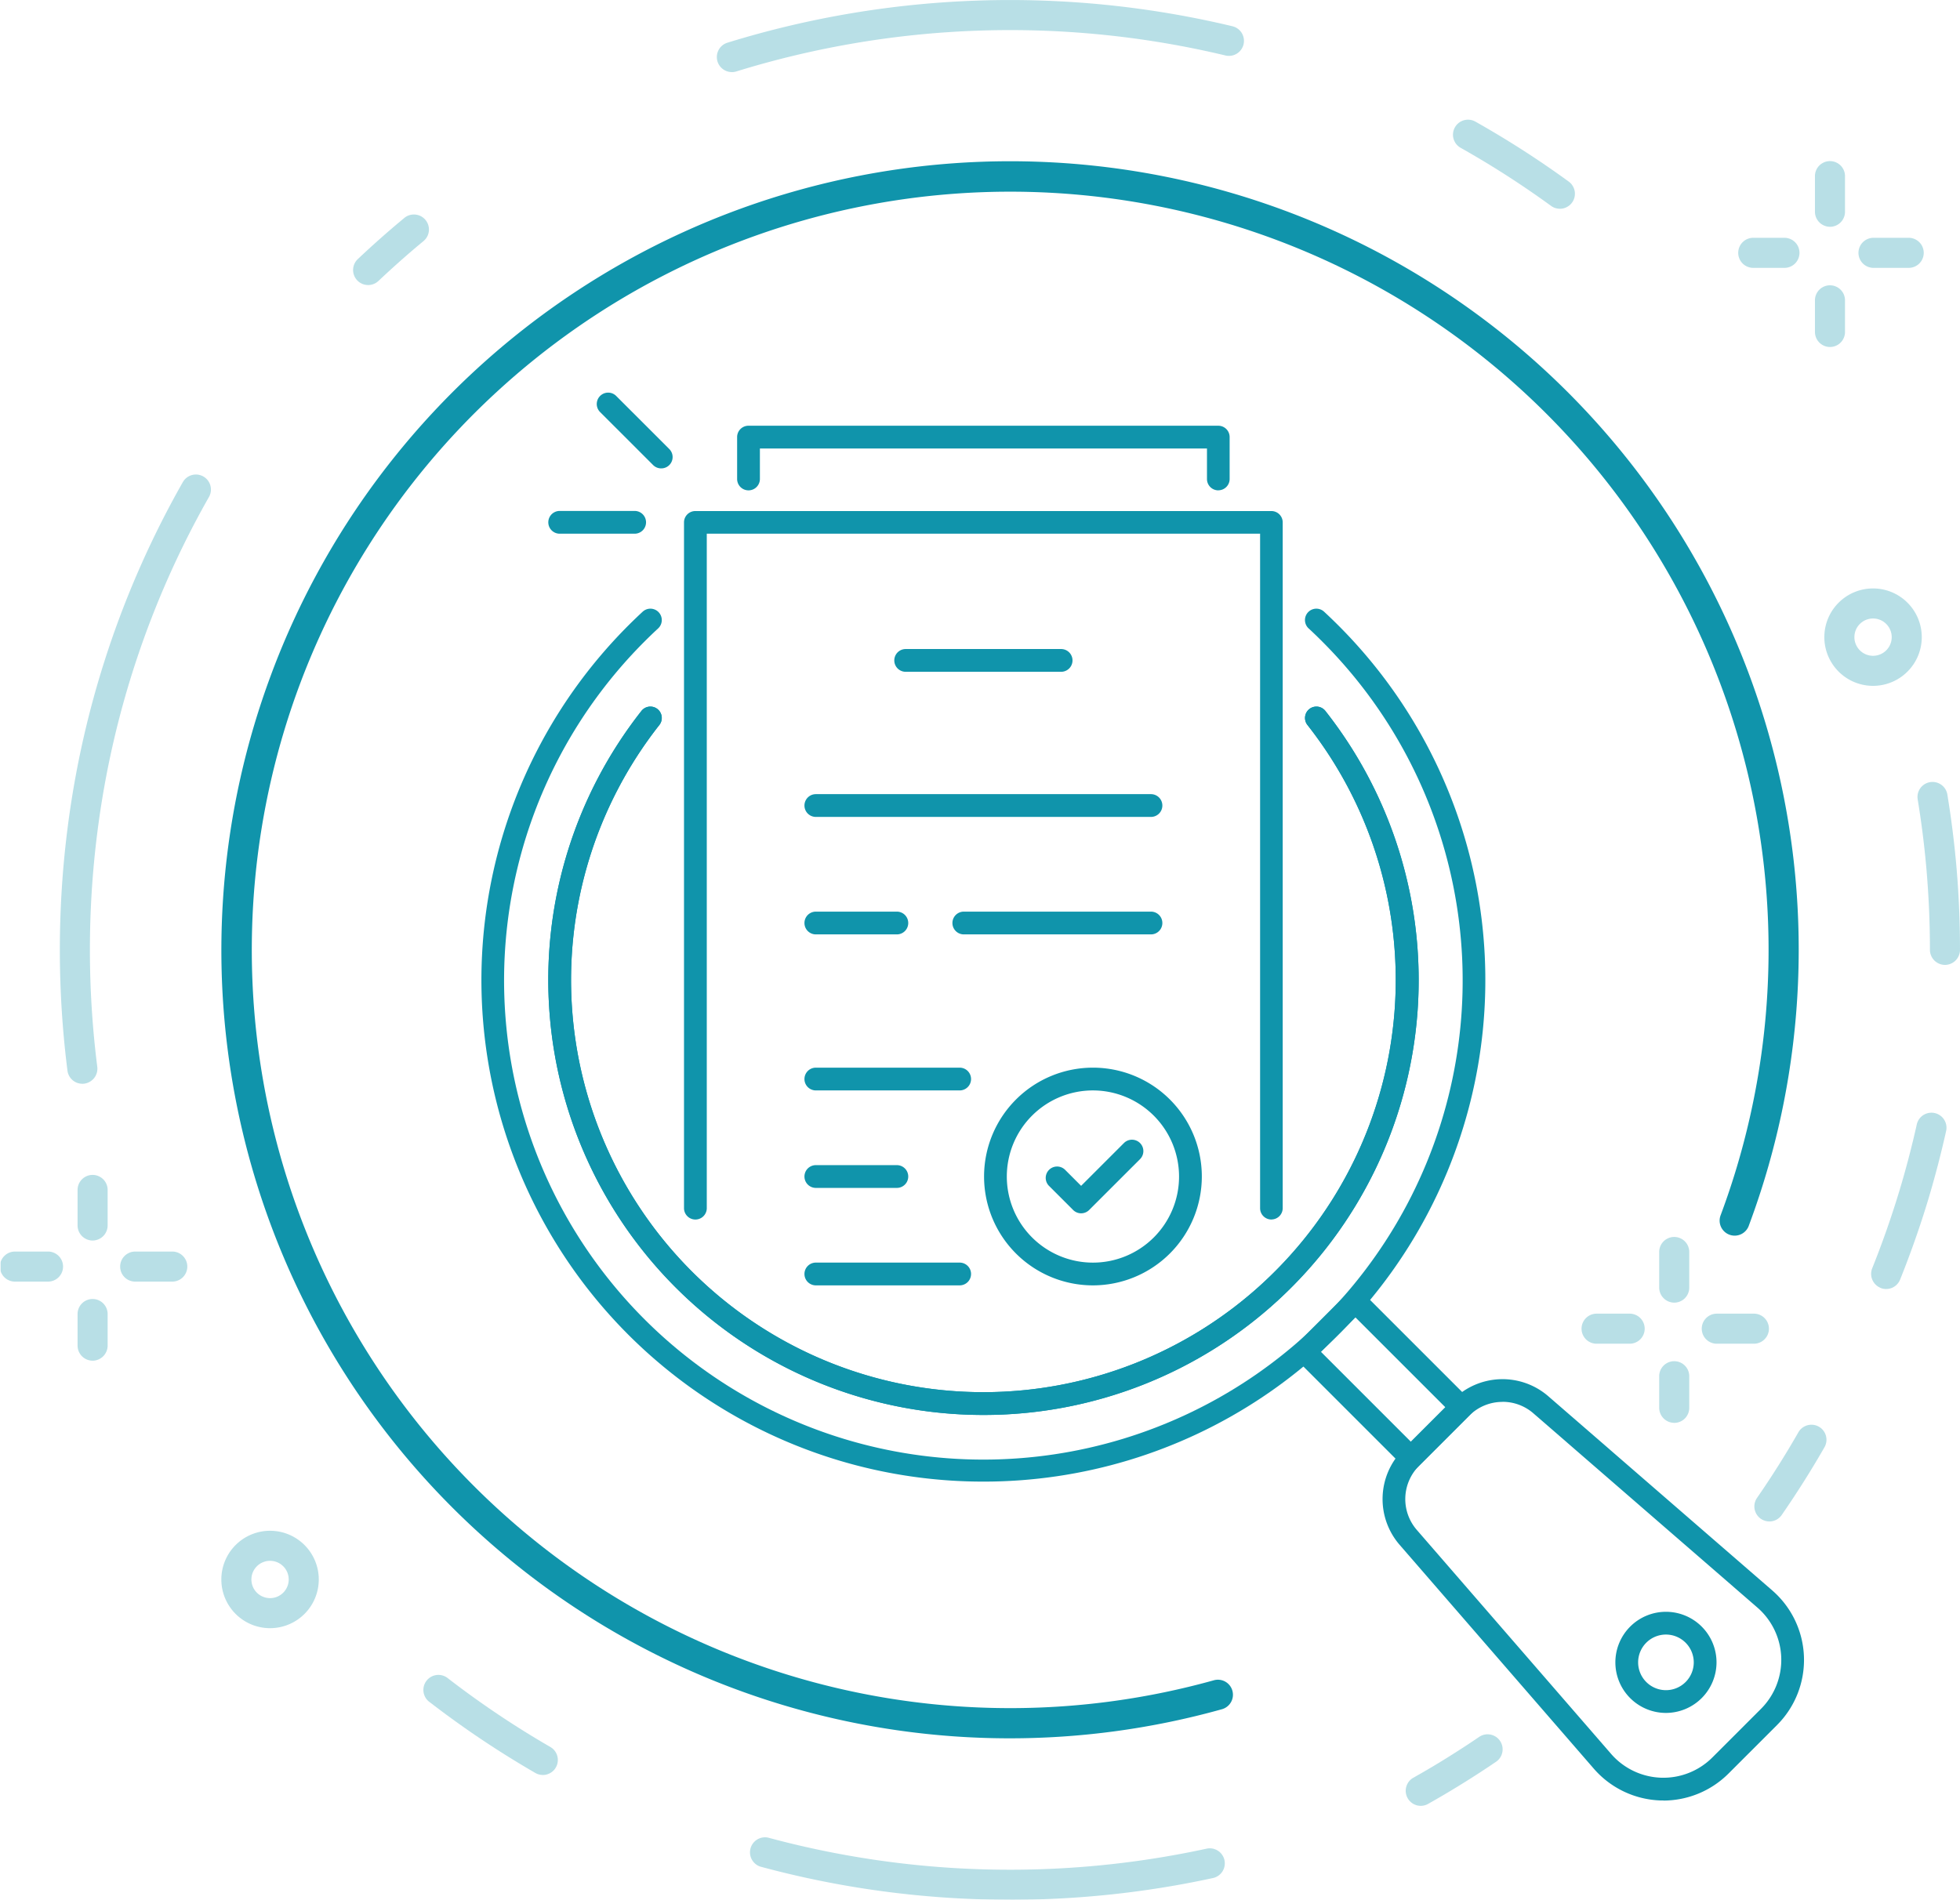 <svg id="Grupo_2658" data-name="Grupo 2658" xmlns="http://www.w3.org/2000/svg" xmlns:xlink="http://www.w3.org/1999/xlink" width="155.678" height="150.928" viewBox="0 0 155.678 150.928">
  <defs>
    <clipPath id="clip-path">
      <rect id="Retângulo_913" data-name="Retângulo 913" width="155.678" height="150.928" fill="none"/>
    </clipPath>
    <clipPath id="clip-path-2">
      <rect id="Retângulo_912" data-name="Retângulo 912" width="155.644" height="150.925" transform="translate(0.034 -0.001)" fill="none"/>
    </clipPath>
    <clipPath id="clip-path-3">
      <rect id="Retângulo_909" data-name="Retângulo 909" width="152.831" height="116.585" transform="translate(0 12.765)" fill="none"/>
    </clipPath>
    <clipPath id="clip-path-4">
      <rect id="Retângulo_908" data-name="Retângulo 908" width="152.797" height="116.585" transform="translate(0.034 12.765)" fill="none"/>
    </clipPath>
    <clipPath id="clip-path-5">
      <rect id="Retângulo_911" data-name="Retângulo 911" width="150.924" height="150.928" transform="translate(4.754)" fill="none"/>
    </clipPath>
    <clipPath id="clip-path-6">
      <rect id="Retângulo_910" data-name="Retângulo 910" width="150.924" height="150.924" transform="translate(4.754)" fill="none"/>
    </clipPath>
  </defs>
  <g id="Grupo_2657" data-name="Grupo 2657" clip-path="url(#clip-path)">
    <g id="Grupo_2656" data-name="Grupo 2656">
      <g id="Grupo_2655" data-name="Grupo 2655" clip-path="url(#clip-path-2)">
        <path id="Caminho_16186" data-name="Caminho 16186" d="M21.541,53.574A62.634,62.634,0,1,1,138.925,97.315l-.005.013a1.194,1.194,0,1,1-2.26-.769c.007-.022.015-.043.024-.065a60.237,60.237,0,1,0-40.27,36.995,1.194,1.194,0,0,1,.643,2.3A62.616,62.616,0,0,1,21.542,53.574" fill="#1094ab"/>
        <g id="Grupo_2649" data-name="Grupo 2649" opacity="0.3">
          <g id="Grupo_2648" data-name="Grupo 2648">
            <g id="Grupo_2647" data-name="Grupo 2647" clip-path="url(#clip-path-3)">
              <g id="Grupo_2646" data-name="Grupo 2646">
                <g id="Grupo_2645" data-name="Grupo 2645" clip-path="url(#clip-path-4)">
                  <path id="Caminho_16187" data-name="Caminho 16187" d="M3.774,101.817H1.228A1.194,1.194,0,1,1,1.16,99.43H3.774a1.194,1.194,0,1,1,.068,2.387H3.774" fill="#1094ab"/>
                  <path id="Caminho_16188" data-name="Caminho 16188" d="M13.643,101.817H10.778a1.194,1.194,0,1,1-.068-2.387h2.933a1.194,1.194,0,1,1,.068,2.387h-.068" fill="#1094ab"/>
                  <path id="Caminho_16189" data-name="Caminho 16189" d="M7.356,108.1a1.2,1.2,0,0,1-1.194-1.194v-2.547a1.194,1.194,0,0,1,2.387,0v2.547A1.2,1.2,0,0,1,7.355,108.1" fill="#1094ab"/>
                  <path id="Caminho_16190" data-name="Caminho 16190" d="M7.356,98.554A1.2,1.2,0,0,1,6.162,97.36V94.5a1.194,1.194,0,0,1,2.387,0V97.36a1.2,1.2,0,0,1-1.194,1.194" fill="#1094ab"/>
                  <path id="Caminho_16191" data-name="Caminho 16191" d="M129.4,106.751h-2.547a1.194,1.194,0,1,1-.068-2.387H129.4a1.194,1.194,0,1,1,.068,2.387H129.4" fill="#1094ab"/>
                  <path id="Caminho_16192" data-name="Caminho 16192" d="M139.268,106.751H136.4a1.194,1.194,0,1,1-.068-2.387h2.934a1.194,1.194,0,1,1,.067,2.387h-.067" fill="#1094ab"/>
                  <path id="Caminho_16193" data-name="Caminho 16193" d="M132.98,113.038a1.2,1.2,0,0,1-1.194-1.194V109.3a1.194,1.194,0,0,1,2.387,0v2.547a1.194,1.194,0,0,1-1.194,1.194" fill="#1094ab"/>
                  <path id="Caminho_16194" data-name="Caminho 16194" d="M132.98,103.488a1.2,1.2,0,0,1-1.194-1.194V99.429a1.194,1.194,0,0,1,2.387,0v2.865a1.194,1.194,0,0,1-1.194,1.194" fill="#1094ab"/>
                  <path id="Caminho_16195" data-name="Caminho 16195" d="M141.769,21.28h-2.547a1.194,1.194,0,0,1,0-2.387h2.547a1.194,1.194,0,0,1,0,2.387" fill="#1094ab"/>
                  <path id="Caminho_16196" data-name="Caminho 16196" d="M151.638,21.28h-2.865a1.194,1.194,0,0,1,0-2.387h2.865a1.194,1.194,0,0,1,0,2.387" fill="#1094ab"/>
                  <path id="Caminho_16197" data-name="Caminho 16197" d="M145.351,27.567a1.2,1.2,0,0,1-1.194-1.194V23.826a1.194,1.194,0,0,1,2.387,0v2.547a1.194,1.194,0,0,1-1.194,1.194" fill="#1094ab"/>
                  <path id="Caminho_16198" data-name="Caminho 16198" d="M145.351,18.017a1.2,1.2,0,0,1-1.194-1.194V13.959a1.194,1.194,0,0,1,2.387,0v2.865a1.194,1.194,0,0,1-1.194,1.194" fill="#1094ab"/>
                  <path id="Caminho_16199" data-name="Caminho 16199" d="M21.45,129.35a3.869,3.869,0,1,1,3.869-3.869,3.869,3.869,0,0,1-3.869,3.869m0-5.351a1.482,1.482,0,1,0,1.482,1.482A1.483,1.483,0,0,0,21.45,124" fill="#1094ab"/>
                  <path id="Caminho_16200" data-name="Caminho 16200" d="M148.772,54.487a3.869,3.869,0,1,1,3.869-3.869,3.869,3.869,0,0,1-3.869,3.869m0-5.351a1.482,1.482,0,1,0,1.482,1.482,1.483,1.483,0,0,0-1.482-1.482" fill="#1094ab"/>
                </g>
              </g>
            </g>
          </g>
        </g>
        <g id="Grupo_2654" data-name="Grupo 2654" opacity="0.3">
          <g id="Grupo_2653" data-name="Grupo 2653">
            <g id="Grupo_2652" data-name="Grupo 2652" clip-path="url(#clip-path-5)">
              <g id="Grupo_2651" data-name="Grupo 2651">
                <g id="Grupo_2650" data-name="Grupo 2650" clip-path="url(#clip-path-6)">
                  <path id="Caminho_16201" data-name="Caminho 16201" d="M123.895,16.584a1.182,1.182,0,0,1-.7-.229,73.542,73.542,0,0,0-7.158-4.6,1.194,1.194,0,0,1,1.128-2.105l.044.025a75.755,75.755,0,0,1,7.392,4.752,1.194,1.194,0,0,1-.7,2.159" fill="#1094ab"/>
                  <path id="Caminho_16202" data-name="Caminho 16202" d="M58.13,5.727a1.194,1.194,0,0,1-.354-2.334,75.992,75.992,0,0,1,40.145-1.3,1.194,1.194,0,0,1-.558,2.321A73.591,73.591,0,0,0,58.485,5.676a1.189,1.189,0,0,1-.355.054" fill="#1094ab"/>
                  <path id="Caminho_16203" data-name="Caminho 16203" d="M29.24,22.645a1.194,1.194,0,0,1-.82-2.062c1.181-1.115,2.413-2.206,3.662-3.241a1.194,1.194,0,1,1,1.556,1.811l-.032.027c-1.21,1-2.4,2.059-3.547,3.14a1.191,1.191,0,0,1-.819.325" fill="#1094ab"/>
                  <path id="Caminho_16204" data-name="Caminho 16204" d="M6.541,86.1a1.194,1.194,0,0,1-1.183-1.044,76.471,76.471,0,0,1-.006-19.145A74.695,74.695,0,0,1,14.529,38.29a1.194,1.194,0,0,1,2.077,1.178A72.316,72.316,0,0,0,7.721,66.213a74.054,74.054,0,0,0,.006,18.544A1.2,1.2,0,0,1,6.68,86.092a1.082,1.082,0,0,1-.139.009" fill="#1094ab"/>
                  <path id="Caminho_16205" data-name="Caminho 16205" d="M43.121,141.012a1.19,1.19,0,0,1-.6-.16,75.829,75.829,0,0,1-8.358-5.6,1.194,1.194,0,1,1,1.4-1.932l.054.042a73.367,73.367,0,0,0,8.094,5.425,1.194,1.194,0,0,1-.6,2.228" fill="#1094ab"/>
                  <path id="Caminho_16206" data-name="Caminho 16206" d="M80.216,150.924a75.663,75.663,0,0,1-19.834-2.634,1.194,1.194,0,0,1,.626-2.3,73.662,73.662,0,0,0,34.838.875,1.194,1.194,0,0,1,.509,2.333,75.882,75.882,0,0,1-16.139,1.73" fill="#1094ab"/>
                  <path id="Caminho_16207" data-name="Caminho 16207" d="M112.847,143.464a1.194,1.194,0,0,1-.587-2.234c1.784-1,3.549-2.1,5.244-3.254a1.194,1.194,0,0,1,1.343,1.974c-1.75,1.191-3.572,2.322-5.415,3.36a1.186,1.186,0,0,1-.585.154" fill="#1094ab"/>
                  <path id="Caminho_16208" data-name="Caminho 16208" d="M141.062,120.751A1.194,1.194,0,0,1,139.556,119c1.165-1.684,2.272-3.441,3.291-5.221a1.194,1.194,0,0,1,2.072,1.187c-1.052,1.837-2.2,3.652-3.4,5.391a1.2,1.2,0,0,1-.459.395" fill="#1094ab"/>
                  <path id="Caminho_16209" data-name="Caminho 16209" d="M154.484,76.656a1.2,1.2,0,0,1-1.194-1.194c0-2.2-.1-4.417-.293-6.594-.159-1.781-.387-3.577-.676-5.337a1.194,1.194,0,0,1,2.349-.431l.007.044c.3,1.818.533,3.672.7,5.512.2,2.248.3,4.538.3,6.807a1.2,1.2,0,0,1-1.194,1.194" fill="#1094ab"/>
                  <path id="Caminho_16210" data-name="Caminho 16210" d="M149.368,102.314a1.2,1.2,0,0,1-.664-1.553c.819-2.042,1.551-4.136,2.182-6.229.515-1.712.972-3.464,1.359-5.2a1.194,1.194,0,0,1,2.34.474l-.009.043c-.4,1.8-.872,3.607-1.4,5.377-.651,2.161-1.41,4.324-2.255,6.43a1.194,1.194,0,0,1-1.552.664" fill="#1094ab"/>
                </g>
              </g>
            </g>
          </g>
        </g>
        <path id="Caminho_16211" data-name="Caminho 16211" d="M112.061,117.1l-9.7-9.7,5.293-5.293,9.7,9.7Zm-7.138-9.7,7.138,7.138L114.8,111.8l-7.139-7.138Z" fill="#1094ab"/>
        <path id="Caminho_16212" data-name="Caminho 16212" d="M132.119,143.036c-.086,0-.171,0-.257,0a7.335,7.335,0,0,1-5.264-2.517l-15.438-17.8a5.552,5.552,0,0,1,.268-7.538l4-4a5.553,5.553,0,0,1,7.538-.267l17.8,15.438a7.31,7.31,0,0,1,.38,10.693l-3.86,3.86a7.337,7.337,0,0,1-5.172,2.141m-12.774-31.672a3.722,3.722,0,0,0-2.636,1.086l-4,4a3.739,3.739,0,0,0-.18,5.074l15.438,17.8a5.5,5.5,0,0,0,8.048.286l3.86-3.86a5.5,5.5,0,0,0-.286-8.048l-17.8-15.438a3.712,3.712,0,0,0-2.438-.906" fill="#1094ab"/>
        <path id="Caminho_16213" data-name="Caminho 16213" d="M78.109,112.412a34.562,34.562,0,0,1-27.16-55.934.9.9,0,0,1,1.42,1.121,32.751,32.751,0,1,0,51.48,0,.9.9,0,0,1,1.42-1.121,34.55,34.55,0,0,1-27.16,55.934" fill="#1094ab"/>
        <path id="Caminho_16214" data-name="Caminho 16214" d="M78.109,117.706A39.842,39.842,0,0,1,49.928,49.671c.362-.361.737-.723,1.117-1.074a.9.9,0,1,1,1.229,1.327c-.363.336-.722.681-1.067,1.027a38.069,38.069,0,1,0,53.8,0c-.344-.345-.7-.691-1.067-1.027a.9.9,0,0,1,1.23-1.327c.38.352.756.715,1.116,1.074a39.841,39.841,0,0,1-28.181,68.035" fill="#1094ab"/>
        <path id="Caminho_16215" data-name="Caminho 16215" d="M78.109,112.412a34.562,34.562,0,0,1-27.16-55.934.9.9,0,0,1,1.42,1.121,32.751,32.751,0,1,0,51.48,0,.9.9,0,0,1,1.42-1.121,34.55,34.55,0,0,1-27.16,55.934" fill="#1094ab"/>
        <path id="Caminho_16216" data-name="Caminho 16216" d="M132.322,136.083a4.017,4.017,0,1,1,4.017-4.017,4.022,4.022,0,0,1-4.017,4.017m0-6.226a2.209,2.209,0,1,0,2.209,2.209,2.212,2.212,0,0,0-2.209-2.209" fill="#1094ab"/>
        <path id="Caminho_16217" data-name="Caminho 16217" d="M100.986,96.885a.9.9,0,0,1-.9-.9V42.4H56.138V95.981a.9.9,0,0,1-1.809,0V41.5a.9.9,0,0,1,.9-.9h45.753a.9.9,0,0,1,.9.9V95.981a.9.9,0,0,1-.9.9" fill="#1094ab"/>
        <path id="Caminho_16218" data-name="Caminho 16218" d="M84.282,53.371H71.936a.9.9,0,0,1,0-1.809H84.282a.9.9,0,0,1,0,1.809" fill="#1094ab"/>
        <path id="Caminho_16219" data-name="Caminho 16219" d="M91.419,64.9H64.8a.9.9,0,0,1,0-1.809H91.419a.9.9,0,0,1,0,1.809" fill="#1094ab"/>
        <path id="Caminho_16220" data-name="Caminho 16220" d="M91.419,74.233H76.553a.9.9,0,0,1,0-1.809H91.419a.9.9,0,0,1,0,1.809" fill="#1094ab"/>
        <path id="Caminho_16221" data-name="Caminho 16221" d="M71.235,74.233H64.8a.9.9,0,0,1,0-1.809h6.435a.9.9,0,0,1,0,1.809" fill="#1094ab"/>
        <path id="Caminho_16222" data-name="Caminho 16222" d="M76.224,86.629H64.8a.9.9,0,1,1,0-1.809H76.224a.9.9,0,0,1,0,1.809" fill="#1094ab"/>
        <path id="Caminho_16223" data-name="Caminho 16223" d="M76.224,102.116H64.8a.9.9,0,1,1,0-1.809H76.224a.9.9,0,0,1,0,1.809" fill="#1094ab"/>
        <path id="Caminho_16224" data-name="Caminho 16224" d="M71.235,94.373H64.8a.9.9,0,0,1,0-1.809h6.435a.9.9,0,0,1,0,1.809" fill="#1094ab"/>
        <path id="Caminho_16225" data-name="Caminho 16225" d="M85.874,96.392a.9.9,0,0,1-.639-.265l-1.911-1.91A.9.9,0,0,1,84.6,92.938l1.271,1.271,3.4-3.4a.9.9,0,0,1,1.279,1.279l-4.039,4.038a.9.9,0,0,1-.639.265" fill="#1094ab"/>
        <path id="Caminho_16226" data-name="Caminho 16226" d="M86.81,102.116a8.648,8.648,0,1,1,8.648-8.648,8.657,8.657,0,0,1-8.648,8.648m0-15.487a6.84,6.84,0,1,0,6.839,6.839,6.847,6.847,0,0,0-6.839-6.839" fill="#1094ab"/>
        <path id="Caminho_16227" data-name="Caminho 16227" d="M96.767,38.956a.9.9,0,0,1-.9-.9V35.631H60.357v2.421a.9.9,0,0,1-1.809,0V34.727a.9.9,0,0,1,.9-.905H96.767a.9.9,0,0,1,.9.905v3.325a.9.9,0,0,1-.9.9" fill="#1094ab"/>
        <path id="Caminho_16228" data-name="Caminho 16228" d="M50.409,42.4H44.455a.9.9,0,1,1,0-1.809h5.954a.9.9,0,0,1,0,1.809" fill="#1094ab"/>
        <path id="Caminho_16229" data-name="Caminho 16229" d="M52.514,37.211a.9.9,0,0,1-.639-.265l-4.211-4.21a.9.9,0,0,1,1.279-1.279l4.21,4.21a.9.9,0,0,1-.639,1.544" fill="#1094ab"/>
      </g>
    </g>
  </g>
</svg>
